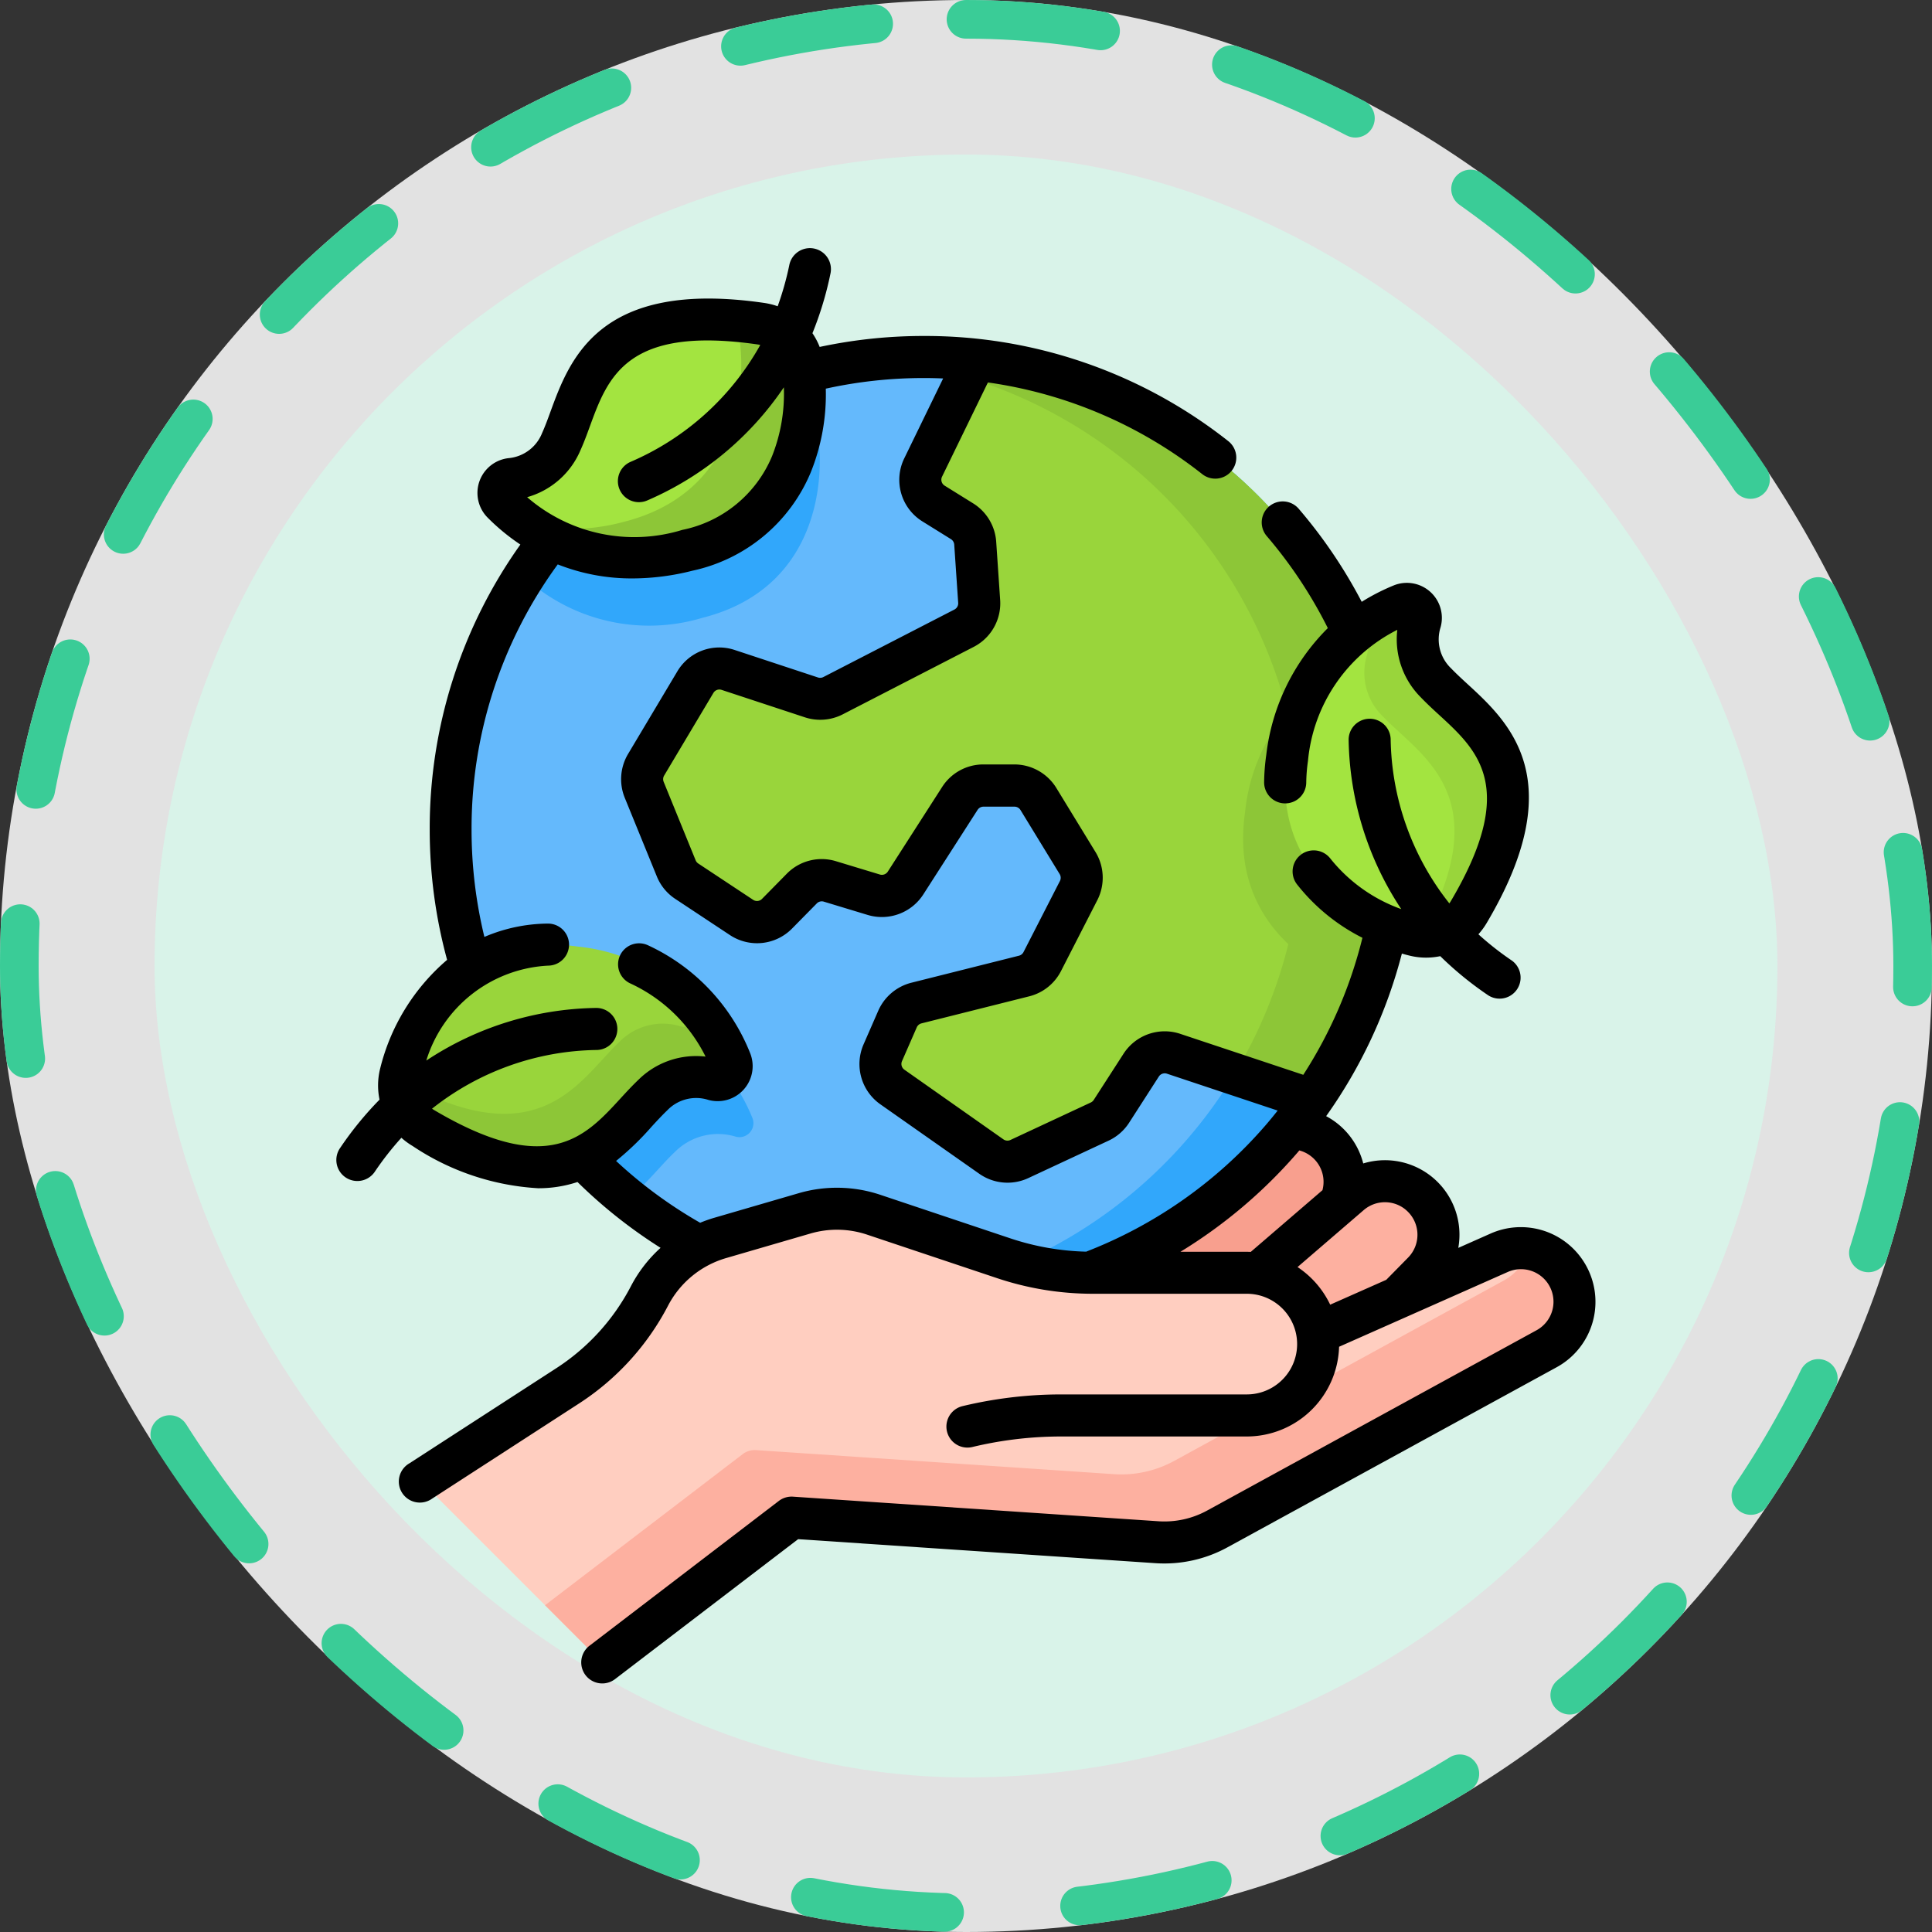 <svg xmlns="http://www.w3.org/2000/svg" width="100" height="100" viewBox="0 0 100 100">
  <rect x="0" y="0" width="100" height="100" fill="#333333" stroke="none"/>
  <g id="Grupo_1100965" data-name="Grupo 1100965" transform="translate(0.242)">
    <g id="Grupo_1098742" data-name="Grupo 1098742" transform="translate(0)">
      <rect id="Rectángulo_400898" data-name="Rectángulo 400898" width="100" height="100" rx="50" transform="translate(-0.242)" fill="#fff" opacity="0.859"/>
      <g id="Rectángulo_400907" data-name="Rectángulo 400907" transform="translate(-0.242)" fill="none" stroke="#3acc97" stroke-linecap="round" stroke-width="2" stroke-dasharray="7">
        <rect width="100" height="100" rx="50" stroke="none"/>
        <rect x="1" y="1" width="98" height="98" rx="49" fill="none"/>
      </g>
    </g>
    <g id="Grupo_1107006" data-name="Grupo 1107006" transform="translate(8.156 8.156)">
      <rect id="Rectángulo_400898-2" data-name="Rectángulo 400898" width="84" height="84" rx="42" transform="translate(-0.399 -0.157)" fill="#d7f5ea" opacity="0.859"/>
      <rect id="Rectángulo_400907-2" data-name="Rectángulo 400907" width="84" height="84" rx="42" transform="translate(-0.398 -0.157)" fill="none"/>
    </g>
    <g id="Grupo_1115663" data-name="Grupo 1115663" transform="translate(-14.231 12.867)">
      <g id="Grupo_1115662" data-name="Grupo 1115662" transform="translate(34.635 3.672)">
        <g id="Grupo_1115655" data-name="Grupo 1115655" transform="translate(1.131 1.939)">
          <g id="Grupo_1115654" data-name="Grupo 1115654">
            <g id="Grupo_1115653" data-name="Grupo 1115653">
              <g id="Grupo_1115652" data-name="Grupo 1115652">
                <g id="Grupo_1115651" data-name="Grupo 1115651">
                  <g id="Grupo_1115650" data-name="Grupo 1115650">
                    <g id="Grupo_1115649" data-name="Grupo 1115649">
                      <g id="Grupo_1115646" data-name="Grupo 1115646" transform="translate(33.394 39.924)">
                        <path id="Trazado_885915" data-name="Trazado 885915" d="M291.653,323.886q3.121,1.5,6.245,3l7.471-8.349a2.772,2.772,0,0,0-3.97-3.862Z" transform="translate(-291.653 -313.913)" fill="#f89f8e"/>
                      </g>
                      <g id="Grupo_1115647" data-name="Grupo 1115647" transform="translate(37.934 42.662)">
                        <path id="Trazado_885916" data-name="Trazado 885916" d="M322.951,342.211q3.048,1.644,6.1,3.284L336.9,337.5a2.772,2.772,0,0,0-3.785-4.044Z" transform="translate(-322.951 -332.79)" fill="#fdb0a0"/>
                      </g>
                      <g id="Grupo_1115648" data-name="Grupo 1115648">
                        <circle id="Elipse_11705" data-name="Elipse 11705" cx="24.477" cy="24.477" r="24.477" transform="translate(1.548 0.001)" fill="#64b9fc"/>
                        <path id="Trazado_885917" data-name="Trazado 885917" d="M250.983,63.172A24.478,24.478,0,0,1,226.506,87.65c-.821,0-1.635-.04-2.435-.12a24.48,24.48,0,0,0,0-48.717c.8-.08,1.614-.12,2.435-.12a24.478,24.478,0,0,1,24.476,24.478Z" transform="translate(-200.481 -38.694)" fill="#31a7fb"/>
                        <path id="Trazado_885918" data-name="Trazado 885918" d="M179.481,64.045a24.36,24.36,0,0,1-4.375,13.969l-7.159-2.384a1.45,1.45,0,0,0-1.678.591l-1.538,2.391a1.451,1.451,0,0,1-.607.53l-4.16,1.94a1.451,1.451,0,0,1-1.447-.128l-5.127-3.6a1.451,1.451,0,0,1-.495-1.768l.764-1.749a1.45,1.45,0,0,1,.976-.826l5.578-1.4a1.451,1.451,0,0,0,.938-.745l1.887-3.682a1.45,1.45,0,0,0-.053-1.418l-2.029-3.319a1.451,1.451,0,0,0-1.238-.694h-1.61a1.451,1.451,0,0,0-1.221.667l-2.812,4.38a1.451,1.451,0,0,1-1.642.6l-2.274-.689a1.451,1.451,0,0,0-1.456.372l-1.28,1.3a1.451,1.451,0,0,1-1.836.194L142.751,66.7a1.451,1.451,0,0,1-.542-.661l-1.663-4.073a1.451,1.451,0,0,1,.1-1.292l2.55-4.275a1.451,1.451,0,0,1,1.7-.635l4.312,1.421a1.451,1.451,0,0,0,1.118-.088l6.778-3.492a1.451,1.451,0,0,0,.783-1.388l-.205-3.016A1.451,1.451,0,0,0,157,48.071l-1.474-.916a1.451,1.451,0,0,1-.538-1.867l2.713-5.573A24.48,24.48,0,0,1,179.481,64.045Z" transform="translate(-128.979 -39.567)" fill="#99d53b"/>
                        <path id="Trazado_885919" data-name="Trazado 885919" d="M278.609,64.043a24.36,24.36,0,0,1-4.375,13.969l-4.005-1.335A24.49,24.49,0,0,0,256.385,40.62l.441-.907a24.481,24.481,0,0,1,21.783,24.33Z" transform="translate(-228.107 -39.565)" fill="#8dc637"/>
                        <path id="Trazado_885920" data-name="Trazado 885920" d="M362.816,155a24.446,24.446,0,0,1-1.411,8.21c-2.522-.659-7.283-3.2-6.423-9.134a9.566,9.566,0,0,1,5.921-7.92.727.727,0,0,1,.245-.054A24.4,24.4,0,0,1,362.816,155Z" transform="translate(-312.313 -130.524)" fill="#8dc637"/>
                        <path id="Trazado_885921" data-name="Trazado 885921" d="M99.706,275.66a3.144,3.144,0,0,0-3.162.8c-.733.691-1.462,1.657-2.422,2.432a24.54,24.54,0,0,1-7-9,7.623,7.623,0,0,1,5.526-1.119,9.56,9.56,0,0,1,7.92,5.922A.724.724,0,0,1,99.706,275.66Z" transform="translate(-83.399 -235.304)" fill="#31a7fb"/>
                        <path id="Trazado_885922" data-name="Trazado 885922" d="M107.51,61.77a9.576,9.576,0,0,1-9.228-2.123,24.558,24.558,0,0,1,11.9-9.757q.555.067,1.143.152a2.584,2.584,0,0,1,.59.157,2.531,2.531,0,0,1,1.564,1.937c.411,2.485.017,8.125-5.967,9.633Z" transform="translate(-92.939 -48.267)" fill="#31a7fb"/>
                        <path id="Trazado_885923" data-name="Trazado 885923" d="M120.684,345.877a2.772,2.772,0,0,0-3.416-.976l-9.416,4.175a3.694,3.694,0,0,0-3.651-3.139H96.235a14.535,14.535,0,0,1-4.614-.752l-6.722-2.25a6.02,6.02,0,0,0-3.593-.072l-4.365,1.27a6.019,6.019,0,0,0-3.658,3,12.293,12.293,0,0,1-4.226,4.649l-7.61,4.927,9.393,9.393,9.8-7.494,18.907,1.271a5.713,5.713,0,0,0,3.126-.688l17.046-9.329a2.772,2.772,0,0,0,.962-3.989Z" transform="translate(-61.448 -298.535)" fill="#ffcec0"/>
                        <path id="Trazado_885924" data-name="Trazado 885924" d="M157.626,362.084l-17.046,9.329a5.717,5.717,0,0,1-3.125.689l-18.908-1.271-9.8,7.494-2.962-2.962,10.234-7.823a1.02,1.02,0,0,1,.687-.207l18.524,1.245a5.721,5.721,0,0,0,3.126-.688l17.046-9.329a2.758,2.758,0,0,0,1.327-1.645,2.771,2.771,0,0,1,.9,5.168Z" transform="translate(-99.352 -310.754)" fill="#fdb0a0"/>
                      </g>
                    </g>
                  </g>
                </g>
              </g>
            </g>
          </g>
        </g>
        <g id="Grupo_1115657" data-name="Grupo 1115657" transform="translate(0 32.352)">
          <g id="Grupo_1115656" data-name="Grupo 1115656">
            <path id="Trazado_885925" data-name="Trazado 885925" d="M54.427,257.477a2.534,2.534,0,0,1-.708-2.386c.567-2.455,3.077-7.519,9.186-6.635a9.562,9.562,0,0,1,7.92,5.921.724.724,0,0,1-.862.971,3.145,3.145,0,0,0-3.162.8c-2.114,1.991-4.184,6.266-11.888,1.7a2.6,2.6,0,0,1-.485-.369Z" transform="translate(-53.654 -248.353)" fill="#99d53b"/>
            <path id="Trazado_885926" data-name="Trazado 885926" d="M69.966,274.461a3.147,3.147,0,0,0-3.163.795c-2.113,1.992-4.183,6.266-11.887,1.7a2.546,2.546,0,0,1-1.241-2.481c7.309,4.1,9.335-.031,11.405-1.981a3.142,3.142,0,0,1,3.163-.795.725.725,0,0,0,.862-.972c0-.007-.006-.014-.008-.021a9.641,9.641,0,0,1,1.731,2.78A.724.724,0,0,1,69.966,274.461Z" transform="translate(-53.658 -267.466)" fill="#8dc637"/>
          </g>
        </g>
        <g id="Grupo_1115659" data-name="Grupo 1115659" transform="translate(5.149)">
          <g id="Grupo_1115658" data-name="Grupo 1115658">
            <path id="Trazado_885927" data-name="Trazado 885927" d="M103.339,25.7a2.534,2.534,0,0,1,1.564,1.937c.41,2.486.018,8.124-5.968,9.633a9.562,9.562,0,0,1-9.578-2.46.724.724,0,0,1,.427-1.227,3.145,3.145,0,0,0,2.621-1.94c1.2-2.646,1.483-7.387,10.344-6.1a2.582,2.582,0,0,1,.589.157Z" transform="translate(-89.148 -25.33)" fill="#a3e440"/>
            <path id="Trazado_885928" data-name="Trazado 885928" d="M107.968,37.6a9.652,9.652,0,0,1-8.254-1.336,10.554,10.554,0,0,0,4.957-.137c5.985-1.509,6.378-7.148,5.967-9.633a2.547,2.547,0,0,0-.267-.783c.444.036.915.088,1.413.161a2.678,2.678,0,0,1,.589.157,2.533,2.533,0,0,1,1.562,1.938C114.346,30.452,113.954,36.089,107.968,37.6Z" transform="translate(-98.181 -25.655)" fill="#8dc637"/>
          </g>
        </g>
        <g id="Grupo_1115661" data-name="Grupo 1115661" transform="translate(45.871 14.713)">
          <g id="Grupo_1115660" data-name="Grupo 1115660">
            <path id="Trazado_885929" data-name="Trazado 885929" d="M378.994,143.207a2.534,2.534,0,0,1-2.386.708c-2.455-.567-7.519-3.077-6.635-9.186a9.562,9.562,0,0,1,5.921-7.92.724.724,0,0,1,.971.862,3.145,3.145,0,0,0,.8,3.162c1.991,2.114,6.266,4.184,1.7,11.888A2.592,2.592,0,0,1,378.994,143.207Z" transform="translate(-369.87 -126.754)" fill="#a3e440"/>
            <path id="Trazado_885930" data-name="Trazado 885930" d="M395.979,127.672a3.147,3.147,0,0,0,.795,3.163c1.992,2.113,6.266,4.183,1.7,11.887A2.546,2.546,0,0,1,396,143.962c4.1-7.309-.031-9.335-1.981-11.405a3.142,3.142,0,0,1-.795-3.163.725.725,0,0,0-.972-.862l-.021.008a9.641,9.641,0,0,1,2.78-1.731A.724.724,0,0,1,395.979,127.672Z" transform="translate(-388.984 -126.754)" fill="#99d53b"/>
          </g>
        </g>
      </g>
      <path id="Trazado_885931" data-name="Trazado 885931" d="M95.9,52.341a3.858,3.858,0,0,0-4.757-1.36l-1.673.742a3.856,3.856,0,0,0-4.92-4.37A3.849,3.849,0,0,0,83.1,45.2a3.911,3.911,0,0,0-.47-.295,25.582,25.582,0,0,0,3.92-8.415c.154.044.306.085.452.119a3.561,3.561,0,0,0,.8.091,3.629,3.629,0,0,0,.735-.076,17.633,17.633,0,0,0,2.486,2.029,1.088,1.088,0,0,0,1.221-1.8,15.542,15.542,0,0,1-1.733-1.361,3.71,3.71,0,0,0,.427-.582c4.4-7.426,1.148-10.407-1-12.379-.311-.285-.6-.554-.845-.809a2.07,2.07,0,0,1-.54-2.121,1.812,1.812,0,0,0-2.43-2.165,10.934,10.934,0,0,0-1.652.847A25.621,25.621,0,0,0,81.2,13.455a1.088,1.088,0,0,0-1.652,1.416,23.429,23.429,0,0,1,3.169,4.773A11.049,11.049,0,0,0,79.532,26.2a10.766,10.766,0,0,0-.112,1.416,1.088,1.088,0,0,0,1.075,1.1h.013A1.088,1.088,0,0,0,81.6,27.644a8.6,8.6,0,0,1,.09-1.129,8.465,8.465,0,0,1,4.623-6.782,4.246,4.246,0,0,0,1.2,3.477c.3.313.617.609.958.921,2.015,1.848,4.1,3.759.6,9.666-.02.033-.042.064-.064.095a14.026,14.026,0,0,1-3.038-8.515,1.088,1.088,0,0,0-2.175.044,16.334,16.334,0,0,0,2.724,8.767,8.263,8.263,0,0,1-3.663-2.608A1.088,1.088,0,1,0,81.116,32.9a10.066,10.066,0,0,0,3.392,2.773,23.366,23.366,0,0,1-3.061,7.092l-6.37-2.121a2.536,2.536,0,0,0-2.937,1.035L70.6,44.066a.363.363,0,0,1-.152.132l-4.16,1.94a.362.362,0,0,1-.362-.032L60.8,42.5a.364.364,0,0,1-.124-.442l.764-1.749a.365.365,0,0,1,.244-.206l5.577-1.4a2.538,2.538,0,0,0,1.641-1.3l1.886-3.682a2.552,2.552,0,0,0-.093-2.482l-2.029-3.319A2.554,2.554,0,0,0,66.5,26.7h-1.61a2.529,2.529,0,0,0-2.136,1.167l-2.812,4.38a.364.364,0,0,1-.411.151l-2.273-.689a2.53,2.53,0,0,0-2.548.651l-1.28,1.3a.363.363,0,0,1-.459.048l-2.836-1.877A.363.363,0,0,1,50,31.673L48.34,27.6a.365.365,0,0,1,.024-.323L50.914,23a.36.36,0,0,1,.425-.159l4.312,1.421a2.553,2.553,0,0,0,1.957-.154l6.779-3.492a2.536,2.536,0,0,0,1.37-2.429l-.205-3.016a2.544,2.544,0,0,0-1.193-1.984l-1.474-.916a.362.362,0,0,1-.135-.467l2.373-4.875a23.109,23.109,0,0,1,11.089,4.741,1.088,1.088,0,1,0,1.343-1.712A25.309,25.309,0,0,0,61.791,4.523a25.728,25.728,0,0,0-5.376.567,3.624,3.624,0,0,0-.374-.71,17.61,17.61,0,0,0,.93-3.073,1.088,1.088,0,1,0-2.13-.443,15.533,15.533,0,0,1-.6,2.121,3.693,3.693,0,0,0-.7-.173c-8.541-1.24-10.06,2.9-11.064,5.64-.145.4-.282.769-.427,1.089A2.07,2.07,0,0,1,40.3,10.848a1.812,1.812,0,0,0-1.077,3.071,10.915,10.915,0,0,0,1.7,1.4,25.31,25.31,0,0,0-4.692,14.765,25.612,25.612,0,0,0,.9,6.731,10.794,10.794,0,0,0-3.483,5.7,3.593,3.593,0,0,0-.014,1.535,17.623,17.623,0,0,0-2.03,2.487,1.088,1.088,0,1,0,1.8,1.221,15.558,15.558,0,0,1,1.361-1.734,3.69,3.69,0,0,0,.582.427,13.019,13.019,0,0,0,6.492,2.185,6.408,6.408,0,0,0,2.041-.322,25.646,25.646,0,0,0,4.3,3.407,7.1,7.1,0,0,0-1.536,1.987,11.228,11.228,0,0,1-3.852,4.237l-7.61,4.928A1.088,1.088,0,1,0,36.358,64.7l7.61-4.928a13.4,13.4,0,0,0,4.6-5.06,4.953,4.953,0,0,1,3-2.46l4.365-1.271a4.906,4.906,0,0,1,2.943.059l6.722,2.25a15.593,15.593,0,0,0,4.959.808h7.966a2.6,2.6,0,0,1,0,5.21h-9.6a21.906,21.906,0,0,0-5.114.606,1.088,1.088,0,1,0,.508,2.116,19.739,19.739,0,0,1,4.606-.545h9.6A4.786,4.786,0,0,0,83.3,56.841l8.731-3.871a1.683,1.683,0,0,1,2.075.593,1.683,1.683,0,0,1-.584,2.423l-17.046,9.33a4.607,4.607,0,0,1-2.53.557L55.035,64.6a1.088,1.088,0,0,0-.734.221l-9.8,7.494a1.088,1.088,0,1,0,1.322,1.729L55.3,66.8l18.5,1.243a6.8,6.8,0,0,0,3.721-.82L94.563,57.9a3.859,3.859,0,0,0,1.34-5.554Zm-9.168-2.605a1.684,1.684,0,0,1,.141,2.489l-1.113,1.132-.016.018-2.905,1.288a4.813,4.813,0,0,0-1.69-1.947l3.426-2.949a1.683,1.683,0,0,1,2.158-.032ZM81.808,46.95a1.678,1.678,0,0,1,.631,1.787l-3.71,3.193c-.07,0-.14-.005-.21-.005H75.088a25.735,25.735,0,0,0,6.021-5.09c.045-.051.087-.1.131-.156A1.673,1.673,0,0,1,81.808,46.95ZM44.033,10.438c.178-.393.328-.8.487-1.237.941-2.567,1.915-5.222,8.709-4.236.038.006.075.015.112.023a14.028,14.028,0,0,1-6.717,6.052,1.088,1.088,0,1,0,.869,1.995A16.334,16.334,0,0,0,54.561,7.18a8.762,8.762,0,0,1-.612,3.567,6.408,6.408,0,0,1-4.644,3.813,8.465,8.465,0,0,1-8.031-1.693A4.245,4.245,0,0,0,44.033,10.438Zm15.53,38.541a7.075,7.075,0,0,0-4.242-.084l-4.365,1.271a7.054,7.054,0,0,0-.727.257,23.446,23.446,0,0,1-4.352-3.2,14.743,14.743,0,0,0,1.84-1.775c.285-.311.554-.6.81-.845a2.071,2.071,0,0,1,2.12-.541,1.812,1.812,0,0,0,2.165-2.43,10.372,10.372,0,0,0-5.284-5.572,1.088,1.088,0,0,0-.919,1.973,8.166,8.166,0,0,1,3.9,3.79,4.24,4.24,0,0,0-3.476,1.2c-.314.3-.609.617-.921.958-1.848,2.015-3.759,4.1-9.667.6-.033-.019-.063-.042-.094-.063a14.028,14.028,0,0,1,8.515-3.038,1.088,1.088,0,0,0-.022-2.176h-.023a16.335,16.335,0,0,0-8.767,2.724,6.972,6.972,0,0,1,6.31-4.914,1.088,1.088,0,0,0-.02-2.176h-.021a8.5,8.5,0,0,0-3.262.69,23.472,23.472,0,0,1-.664-5.54,23.157,23.157,0,0,1,4.461-13.742,10.389,10.389,0,0,0,3.864.726,12.7,12.7,0,0,0,3.11-.4,8.588,8.588,0,0,0,6.12-5.086,10.794,10.794,0,0,0,.78-4.336A23.538,23.538,0,0,1,61.79,6.7q.51,0,1.016.022l-2.012,4.134a2.532,2.532,0,0,0,.942,3.267l1.474.916a.364.364,0,0,1,.17.283l.205,3.016a.363.363,0,0,1-.2.347l-6.779,3.492a.365.365,0,0,1-.279.022L52.02,20.777a2.524,2.524,0,0,0-2.975,1.111l-2.55,4.275a2.551,2.551,0,0,0-.17,2.26L47.988,32.5a2.531,2.531,0,0,0,.949,1.157l2.836,1.877a2.543,2.543,0,0,0,3.212-.339l1.28-1.3a.361.361,0,0,1,.364-.093l2.274.689a2.55,2.55,0,0,0,2.873-1.058l2.812-4.38a.361.361,0,0,1,.305-.167H66.5a.365.365,0,0,1,.309.173l2.029,3.319a.364.364,0,0,1,.013.354l-1.886,3.682a.363.363,0,0,1-.235.186L61.157,38a2.556,2.556,0,0,0-1.708,1.445l-.764,1.749a2.546,2.546,0,0,0,.866,3.094l5.127,3.6a2.544,2.544,0,0,0,2.533.224l4.16-1.94a2.535,2.535,0,0,0,1.061-.927l1.538-2.39a.363.363,0,0,1,.42-.148l5.731,1.909c-.213.269-.43.535-.655.794a23.506,23.506,0,0,1-9.259,6.509,13.413,13.413,0,0,1-3.922-.689Z" transform="translate(0)"/>
    </g>
  </g>
</svg>
